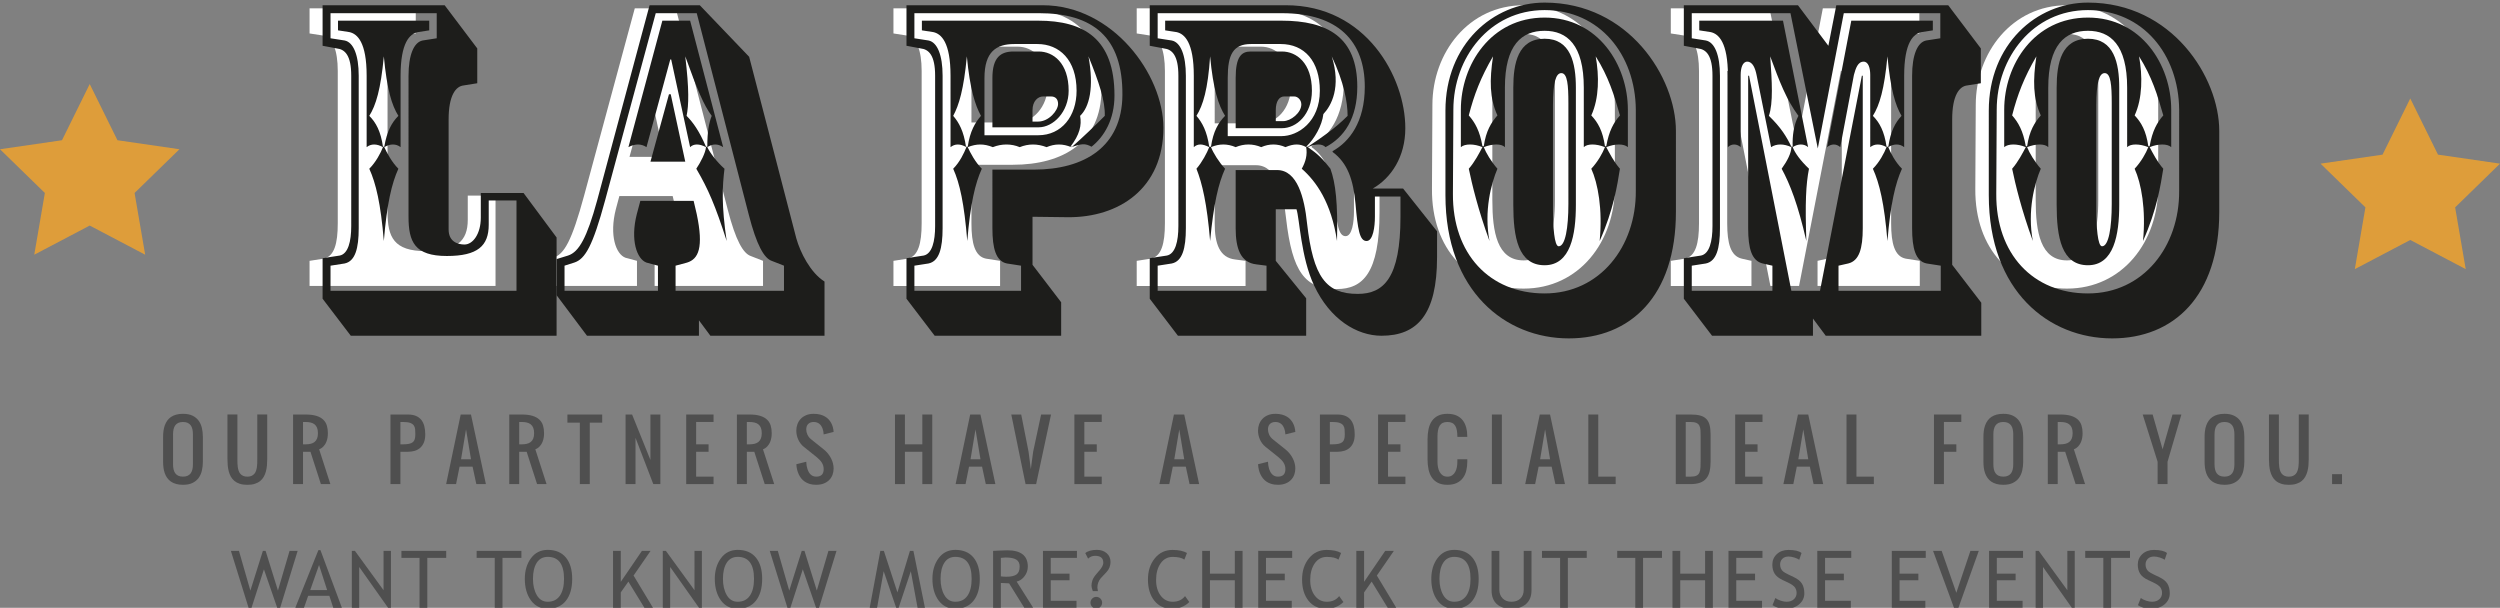 <?xml version="1.0" encoding="utf-8"?>
<!-- Generator: Adobe Illustrator 16.2.1, SVG Export Plug-In . SVG Version: 6.00 Build 0)  -->
<!DOCTYPE svg PUBLIC "-//W3C//DTD SVG 1.1//EN" "http://www.w3.org/Graphics/SVG/1.1/DTD/svg11.dtd">
<svg version="1.1" id="Capa_1" xmlns="http://www.w3.org/2000/svg" xmlns:xlink="http://www.w3.org/1999/xlink" x="0px" y="0px"
	 width="440.111px" height="106.996px" viewBox="0 0 440.111 106.996" enable-background="new 0 0 440.111 106.996"
	 xml:space="preserve">
<rect x="0" y="0" width="440.111" height="106.996" fill="#808080" stroke="none"/>
<g>
	<g>
		<path fill="#FFFFFF" d="M59.461,39.325c0,3.568-0.62,5.819-2.483,6.207l-2.482,0.387v4.423h32.739V34.437h-4.888v4.268
			c0,3.724-1.94,5.508-7.369,5.508c-5.664,0-6.752-2.483-6.752-6.904V12.483c0-3.646,0.933-5.897,2.484-6.208l2.482-0.387V1.467
			H54.496v4.422l2.482,0.387c1.553,0.311,2.483,2.562,2.483,6.208V39.325z"/>
		<path fill="#FFFFFF" d="M118.422,34.515l0.543,2.327c1.242,5.896,0.31,7.915-1.707,8.535l-2.017,0.542v4.423h19.084v-4.423
			l-2.173-0.852c-1.319-0.466-2.637-2.716-4.033-8.147l-9.155-35.453h-7.215l-8.92,32.97c-2.174,7.992-3.493,10.319-5.433,10.94
			l-1.706,0.542v4.423h16.446v-4.423l-2.016-0.542c-1.708-0.621-2.872-3.957-1.708-8.535l0.623-2.327H118.422z M110.82,27.611
			l3.259-11.87h0.31l2.559,11.87H110.82z"/>
		<path fill="#FFFFFF" d="M178.311,29.007c8.92,0,15.517-4.033,15.595-13.111c0.078-10.24-5.198-14.429-14.741-14.429h-21.878v4.422
			l2.483,0.387c1.552,0.311,2.482,2.562,2.482,6.208v26.842c0,3.568-0.62,5.819-2.482,6.207l-2.483,0.387v4.423h18.773V45.92
			l-2.482-0.387c-1.938-0.388-2.56-2.639-2.56-6.207V29.007H178.311z M171.018,12.871c0-3.646,1.475-4.656,3.724-4.656h4.423
			c2.561,0,5.274,2.019,5.274,6.906c0,3.723-2.714,6.438-5.274,6.438h-8.146L171.018,12.871L171.018,12.871z"/>
		<path fill="#FFFFFF" d="M221.134,29.085c3.57,0,4.81,4.888,5.275,9.387c1.086,9.464,3.337,12.413,8.923,12.413
			c4.577,0,7.525-2.793,7.525-13.575v-3.568h-4.501v3.568c0,1.706-0.309,4.265-1.473,4.265c-1.24,0-1.551-2.094-1.939-6.516
			c-0.388-4.268-1.397-7.215-4.034-9.156v-0.155c2.946-1.628,5.664-5.119,5.664-11.327c0-7.989-4.656-12.955-14.585-12.955h-21.878
			v4.422l2.482,0.387c1.554,0.311,2.483,2.562,2.483,6.208v26.842c0,3.568-0.62,5.819-2.483,6.207l-2.482,0.387v4.423h19.162v-4.423
			l-1.785-0.232c-2.793-0.309-3.646-2.793-3.646-6.361v-10.24L221.134,29.085L221.134,29.085z M221.989,8.215
			c2.559,0,5.274,2.019,5.274,6.906c0,4.188-2.715,6.593-5.274,6.593h-8.147V12.87c0-3.724,1.008-4.656,2.637-4.656L221.989,8.215
			L221.989,8.215z"/>
		<path fill="#FFFFFF" d="M284.286,18.456c-0.08-9.698-6.363-17.532-16.059-17.532c-9.698,0-16.059,8.379-16.059,17.532
			l-0.078,14.818c-0.077,10.552,6.438,17.533,16.137,17.533c9.776,0,16.136-8.3,16.059-18.075V18.456z M262.719,14.577
			c0-4.343,0.854-8.611,5.508-8.611c4.575,0,5.508,4.268,5.508,8.611v20.637c0,5.274-0.933,10.627-5.508,10.627
			c-4.655,0-5.508-4.965-5.508-10.627V14.577z"/>
		<path fill="#FFFFFF" d="M304.068,12.483h0.154l7.447,37.858h5.045l7.367-37.858h0.156v26.842c0,3.568-0.62,5.742-2.561,6.207
			l-1.707,0.387v4.423h18v-4.423l-2.484-0.387c-1.939-0.388-2.561-2.639-2.561-6.207V12.483c0-3.646,0.932-5.897,2.483-6.208
			l2.481-0.387V1.467H320.9l-4.575,23.818l-4.812-23.818h-17.377v4.422l2.482,0.387c1.554,0.311,2.482,2.562,2.482,6.208v26.842
			c0,3.568-0.619,5.819-2.482,6.207l-2.482,0.387v4.423h14.198V45.92l-1.708-0.387c-1.938-0.465-2.561-2.639-2.561-6.207V12.483
			H304.068z"/>
		<path fill="#FFFFFF" d="M379.939,18.456c-0.078-9.698-6.361-17.532-16.059-17.532s-16.059,8.379-16.059,17.532l-0.078,14.818
			c-0.077,10.552,6.439,17.533,16.137,17.533c9.775,0,16.137-8.3,16.059-18.075V18.456z M358.373,14.577
			c0-4.343,0.854-8.611,5.508-8.611c4.577,0,5.508,4.268,5.508,8.611v20.637c0,5.274-0.931,10.627-5.508,10.627
			c-4.656,0-5.508-4.965-5.508-10.627V14.577z"/>
	</g>
	<g>
		<path fill="#1D1D1B" d="M78.977,40.41c0,2.095,1.551,2.636,2.792,2.636c1.476,0,2.873-1.86,2.873-4.73v-4.345h7.524l5.818,7.834
			v17.3h-36.23L56.79,52.59v-7.139l3.027-0.463c1.473-0.311,2.016-2.483,2.016-5.198V13.335c0-3.568-1.086-4.655-2.561-4.811
			L56.79,8.059V0.923h21.49l5.74,7.602v6.129l-2.406,0.387c-1.396,0.155-2.637,1.785-2.637,5.974V40.41z M63.15,40.177
			c0,3.568-0.619,5.819-2.482,6.207l-2.482,0.387v4.423h32.739V35.29h-4.887v4.269c0,3.722-1.94,5.507-7.37,5.507
			c-5.664,0-6.75-2.483-6.75-6.904V13.335c0-3.646,0.932-5.896,2.482-6.208l2.482-0.387V2.319H58.186V6.74l2.482,0.387
			c1.553,0.311,2.482,2.562,2.482,6.208V40.177z M64.546,13.335c0-5.896-1.628-7.369-3.024-7.681l-2.019-0.311V3.639h16.06v1.706
			l-2.016,0.311c-1.396,0.312-3.027,1.784-3.027,7.681v12.567c-0.775-0.621-1.861-0.621-2.869,0
			c0.464,1.007,1.318,2.638,2.482,3.802c-1.164,2.559-2.018,6.129-2.561,12.723c-0.543-6.594-1.395-10.164-2.56-12.723
			c1.165-1.164,2.017-2.794,2.406-3.802c-1.086-0.621-2.096-0.621-2.872,0V13.335z M67.651,25.826
			c0.464-2.716,1.318-4.268,2.482-5.431c-1.164-1.861-2.018-4.656-2.561-10.472c-0.543,5.816-1.395,8.611-2.56,10.472
			c1.165,1.163,2.017,2.715,2.406,5.431H67.651z"/>
		<path fill="#1D1D1B" d="M123.197,0.923l8.69,9.077l8.3,31.962c0.698,2.483,2.483,6.05,4.965,7.602v9.542H125.06l-2.016-2.715
			v2.715h-19.707l-5.353-7.136v-6.361L100,44.988c1.94-0.623,3.337-3.182,5.123-9.698l9.231-34.366L123.197,0.923L123.197,0.923z
			 M122.111,35.367l0.545,2.328c1.241,5.896,0.31,7.915-1.708,8.534l-2.017,0.542v4.423h19.084v-4.423l-2.172-0.853
			c-1.319-0.467-2.638-2.715-4.034-8.146l-9.153-35.453h-7.216l-8.92,32.97c-2.173,7.991-3.493,10.319-5.432,10.939l-1.707,0.542
			v4.423h16.447V46.77l-2.016-0.542c-1.707-0.62-2.873-3.956-1.707-8.534l0.621-2.328L122.111,35.367L122.111,35.367z
			 M116.604,3.639h4.888l5.817,22.264c-0.93-0.621-1.861-0.621-2.792,0c0.466,1.007,1.708,2.638,3.026,3.802
			c-0.389,3.179-0.543,6.438,0.387,12.723c-2.017-6.284-3.258-9.153-5.351-12.723c0.773-1.164,1.628-2.794,1.706-3.802
			c-1.163-0.621-2.173-0.621-2.793,0l-3.335-15.438H118l-4.189,15.438c-0.931-0.621-2.017-0.621-3.182,0L116.604,3.639z
			 M114.509,28.463l3.259-11.87h0.31l2.559,11.87H114.509z M124.517,25.826c0-2.716,0.311-4.268,0.776-5.431
			c-1.396-1.861-2.56-4.656-4.656-10.472c0.699,5.816,0.622,8.611,0.233,10.472c1.164,1.163,2.251,2.715,3.414,5.431H124.517z"/>
		<path fill="#1D1D1B" d="M186.81,53.21v5.896h-22.265l-4.965-6.516v-7.139l3.027-0.463c1.474-0.311,2.016-2.483,2.016-5.198V13.335
			c0-3.568-1.086-4.655-2.559-4.811l-2.483-0.466V0.923h23.971c12.335,0,21.258,12.178,21.258,21.566
			c0,10.707-7.836,15.827-16.835,15.75l-6.206-0.078v8.455L186.81,53.21z M182,29.86c8.92,0,15.517-4.034,15.594-13.111
			c0.078-10.241-5.198-14.43-14.741-14.43h-21.878V6.74l2.483,0.387c1.552,0.311,2.482,2.562,2.482,6.208v26.842
			c0,3.568-0.62,5.819-2.482,6.207l-2.483,0.387v4.423h18.775v-4.423l-2.483-0.387c-1.938-0.388-2.559-2.639-2.559-6.207V29.86H182z
			 M167.336,13.335c0-5.896-1.628-7.369-3.024-7.681l-2.018-0.311V3.639h20.481c8.066,0,13.422,3.18,13.422,13.188
			c0,4.189-1.786,7.215-4.036,9c-1.165-0.622-1.706-0.544-3.568,0.077c-1.475-0.621-2.871-0.621-4.346,0
			c-1.627-0.621-3.18-0.621-4.731,0c-1.474-0.621-3.18-0.621-4.732,0c-1.552-0.621-2.871-0.621-4.421,0
			c0.465,1.007,1.318,2.638,2.483,3.802c-1.166,2.559-2.019,6.129-2.561,12.723c-0.543-6.594-1.318-10.164-2.482-12.723
			c1.164-1.164,1.938-2.794,2.327-3.802c-1.086-0.621-2.017-0.621-2.795,0L167.336,13.335L167.336,13.335z M170.364,25.826
			c0.388-2.716,1.318-4.268,2.328-5.431c-1.01-1.861-1.94-4.656-2.483-10.472c-0.543,5.816-1.396,8.611-2.404,10.472
			c1.008,1.163,1.861,2.715,2.25,5.431H170.364z M173.31,23.809h9.466c4.111,0,6.749-3.337,6.749-7.835
			c0-5.431-3.025-8.224-6.903-8.224h-4.036c-3.18,0-5.276,1.318-5.276,5.974V23.809z M174.708,13.723
			c0-3.646,1.475-4.656,3.723-4.656h4.423c2.561,0,5.275,2.019,5.275,6.906c0,3.724-2.714,6.439-5.275,6.439h-8.146V13.723
			L174.708,13.723z M183.631,16.981c-0.932,0-1.863,0.854-1.863,2.405v2.016h1.009c1.86,0,3.492-1.939,3.492-3.101
			c0-0.854-0.466-1.32-1.241-1.32H183.631z M188.75,25.826c1.938-1.708,3.957-3.646,5.74-5.431
			c0.077-2.637-1.009-5.897-2.869-10.472c1.007,5.506,0.154,8.92-1.474,10.472c0.31,1.627-0.078,3.336-1.708,5.431H188.75z"/>
		<path fill="#1D1D1B" d="M207.447,13.335c0-3.568-1.087-4.655-2.561-4.811l-2.482-0.466V0.923h23.973
			c14.118,0,21.021,12.645,21.021,21.645c0,5.042-2.481,8.766-5.738,10.628h5.351l5.974,7.524v4.575
			c0,10.085-3.49,13.81-9.774,13.81c-4.344,0-9.077-2.871-11.869-8.845c-2.328-4.888-2.562-11.868-3.104-13.421h-3.646v9.078
			l5.352,6.594v6.594H207.37l-4.965-6.516v-7.139l3.026-0.463c1.475-0.311,2.017-2.483,2.017-5.198L207.447,13.335L207.447,13.335z
			 M224.825,29.937c3.568,0,4.81,4.888,5.274,9.386c1.087,9.465,3.336,12.414,8.923,12.414c4.577,0,7.524-2.792,7.524-13.575v-3.569
			h-4.5v3.569c0,1.706-0.309,4.266-1.474,4.266c-1.241,0-1.551-2.094-1.939-6.516c-0.388-4.268-1.396-7.215-4.034-9.156v-0.154
			c2.948-1.629,5.664-5.12,5.664-11.327c0-7.989-4.656-12.954-14.584-12.954H203.8v4.421l2.482,0.387
			c1.553,0.311,2.483,2.562,2.483,6.208v26.842c0,3.568-0.62,5.819-2.483,6.207l-2.482,0.387v4.423h19.163v-4.423l-1.785-0.232
			c-2.792-0.31-3.646-2.793-3.646-6.361V29.94h7.293V29.937z M225.601,3.639c8.067,0,13.343,2.869,13.343,11.635
			c0,5.588-2.327,8.922-5.586,10.629c-0.62-0.621-1.706-0.621-3.103,0c1.784,1.242,2.715,2.171,3.956,3.802
			c0.933,2.559,1.319,6.129,1.164,12.723c-1.008-6.749-3.646-10.474-6.207-12.723c0.698-1.241,1.01-2.481,0.776-3.802
			c-1.085-0.621-2.171-0.621-3.646,0c-1.395-0.621-2.87-0.621-4.266,0c-1.473-0.621-3.024-0.621-4.5,0
			c-1.474-0.621-2.869-0.621-4.343,0c0.388,1.007,1.396,2.638,2.482,3.802c-1.164,2.559-2.018,6.129-2.637,12.723
			c-0.545-6.594-1.396-10.164-2.406-12.723c1.01-1.164,1.861-2.794,2.251-3.802c-1.241-0.621-2.019-0.621-2.717,0V13.335
			c0-5.896-1.629-7.369-3.024-7.681l-2.018-0.311V3.639H225.601z M213.188,25.826c0.388-2.716,1.319-4.268,2.482-5.431
			c-1.164-1.861-2.095-4.656-2.637-10.472c-0.39,5.816-1.242,8.611-2.406,10.472c1.01,1.163,1.861,2.715,2.251,5.431H213.188z
			 M220.249,7.75c-3.182,0-4.113,1.861-4.113,5.974v10.24h9.466c2.869,0,6.749-2.482,6.749-7.99c0-5.198-2.715-8.224-6.904-8.224
			H220.249z M225.679,9.067c2.56,0,5.275,2.019,5.275,6.906c0,4.188-2.715,6.595-5.275,6.595h-8.147v-8.845
			c0-3.723,1.009-4.656,2.638-4.656H225.679z M226.066,16.981c-0.853,0-1.473,0.854-1.473,2.405v1.939h1.318
			c1.319,0,3.181-1.473,3.181-2.947c0-0.776-0.621-1.397-1.241-1.397H226.066z M230.256,25.826c2.56-1.708,4.73-3.181,6.982-5.431
			c0-2.328-0.62-5.897-2.793-10.472c1.706,5.429-0.077,8.688-1.474,10.161c-0.232,2.019-1.55,4.344-3.026,5.742H230.256z"/>
		<path fill="#1D1D1B" d="M295.035,37.306c0,14.897-8.068,22.266-18.853,22.266c-11.092,0-21.72-8.224-21.72-25.215V19.463
			c0-11.636,8.377-19.006,17.456-19.006c14.818,0,23.118,13.189,23.118,22.576L295.035,37.306L295.035,37.306z M287.977,19.308
			c-0.08-9.698-6.366-17.533-16.06-17.533c-9.698,0-16.06,8.379-16.06,17.533l-0.078,14.818
			c-0.077,10.552,6.439,17.532,16.137,17.532c9.775,0,16.137-8.301,16.059-18.075V19.308H287.977z M264.934,25.903
			c-0.62-0.621-2.173-0.621-3.724,0c0.387,1.007,1.318,2.561,2.404,3.802c-1.086,2.559-2.404,7.447-1.396,12.723
			c-2.017-5.509-3.104-10.085-3.646-12.723c1.086-1.241,1.861-2.794,2.404-3.802c-1.473-0.621-3.104-0.621-3.801,0v-6.595
			c0-7.912,5.274-16.214,14.741-16.214c9.385,0,14.661,8.302,14.661,16.214v6.595c-0.698-0.621-2.249-0.621-3.802,0
			c0.543,1.007,1.318,2.561,2.404,3.802c-0.465,2.869-1.086,7.136-3.57,12.723c0.546-5.587-0.31-10.164-1.473-12.723
			c1.163-1.241,2.019-2.794,2.406-3.802c-1.552-0.621-3.104-0.621-3.724,0V15.429c0-7.524-2.947-10.007-6.903-10.007
			c-4.036,0-6.983,2.482-6.983,10.007L264.934,25.903L264.934,25.903z M261.21,25.748c0.387-2.716,1.318-4.19,2.404-5.431
			c-1.396-3.025-1.396-6.207-0.776-10.394c-2.171,3.723-3.334,6.748-4.266,10.394c1.086,1.241,1.938,2.715,2.404,5.431H261.21z
			 M266.408,15.429c0-4.343,0.854-8.611,5.509-8.611c4.575,0,5.507,4.268,5.507,8.611v20.637c0,5.274-0.933,10.627-5.507,10.627
			c-4.655,0-5.509-4.965-5.509-10.627V15.429z M276.106,18.144c0-3.103-0.155-5.274-1.242-5.274c-0.931,0-1.474,1.55-1.474,5.664
			V36.84c0,3.027,0.232,6.518,1.008,6.518c1.165,0,1.708-3.258,1.708-7.447V18.144z M282.775,25.748
			c0.468-2.716,1.32-4.19,2.406-5.431c-1.008-3.568-2.016-6.827-4.268-10.394c0.62,3.413,0.62,7.369-0.776,10.394
			c1.163,1.241,2.019,2.715,2.406,5.431H282.775z"/>
		<path fill="#1D1D1B" d="M316.521,0.923l5.354,7.136l1.397-7.136h19.703l5.74,7.602v6.129l-2.406,0.387
			c-1.396,0.155-2.638,1.785-2.638,5.974v25.601l5.122,6.673v5.816H321.41l-2.249-3.025v3.025h-17.767l-4.965-6.516v-7.139
			l3.027-0.463c1.473-0.311,2.016-2.483,2.016-5.198V13.335c0-3.568-1.088-4.655-2.562-4.811l-2.481-0.466V0.923H316.521z
			 M307.756,13.335h0.156l7.447,37.858h5.043l7.369-37.858h0.158v26.842c0,3.568-0.623,5.741-2.562,6.207l-1.707,0.387v4.423h17.999
			v-4.423l-2.484-0.387c-1.939-0.388-2.559-2.639-2.559-6.207V13.335c0-3.646,0.93-5.896,2.482-6.208l2.483-0.387V2.319h-16.991
			l-4.578,23.815l-4.809-23.815h-17.378V6.74l2.483,0.387c1.553,0.311,2.481,2.562,2.481,6.208v26.842
			c0,3.568-0.62,5.819-2.481,6.207l-2.483,0.387v4.423h14.198v-4.423l-1.709-0.387c-1.938-0.466-2.559-2.639-2.559-6.207V13.335
			H307.756z M313.885,3.639l4.424,22.264c-0.701-0.621-1.787-0.621-2.715,0c0.387,1.007,1.318,2.328,2.869,3.802
			c-0.542,2.715-0.699,6.051-0.464,12.723c-1.478-6.438-2.873-10.008-4.347-12.723c1.009-1.396,1.707-2.794,1.707-3.802
			c-1.318-0.621-2.637-0.621-3.566,0l-2.562-12.724c-0.232-1.163-0.696-2.326-1.629-2.326c-0.853,0-1.164,1.163-1.164,2.326v12.724
			c-0.695-0.621-1.629-0.621-2.25,0V13.335c0-5.896-1.629-7.369-3.024-7.681l-2.019-0.311V3.639H313.885z M315.593,25.826
			c-0.077-1.785,0.154-3.804,1.007-5.431c-2.17-2.948-3.334-6.052-4.965-10.472c0.312,4.497,0.545,8.144-0.232,10.472
			c2.096,2.018,3.104,3.646,3.957,5.431H315.593z M340.264,3.639v1.706l-2.019,0.311c-1.396,0.312-3.027,1.784-3.027,7.681v12.567
			c-0.772-0.621-1.86-0.621-2.792,0c0.391,1.007,1.241,2.638,2.404,3.802c-1.163,2.559-2.014,6.129-2.559,12.723
			c-0.543-6.594-1.396-10.164-2.561-12.723c1.164-1.164,2.018-2.794,2.404-3.802c-1.086-0.621-2.094-0.621-2.87,0V13.179
			c0-1.163-0.312-2.326-1.163-2.326c-1.01,0-1.396,1.163-1.708,2.326l-2.406,12.724c-0.694-0.621-1.551-0.621-2.327,0l4.269-22.264
			H340.264z M332.426,25.826c0.391-2.716,1.241-4.268,2.328-5.431c-1.087-1.861-1.938-4.656-2.482-10.472
			c-0.543,5.816-1.396,8.611-2.561,10.472c1.164,1.163,2.018,2.715,2.404,5.431H332.426z"/>
		<path fill="#1D1D1B" d="M390.688,37.306c0,14.897-8.066,22.266-18.851,22.266c-11.094,0-21.722-8.224-21.722-25.215V19.463
			c0-11.636,8.376-19.006,17.455-19.006c14.818,0,23.117,13.189,23.117,22.576V37.306z M383.629,19.308
			c-0.078-9.698-6.361-17.533-16.059-17.533c-9.696,0-16.059,8.379-16.059,17.533l-0.078,14.818
			c-0.076,10.552,6.439,17.532,16.137,17.532c9.775,0,16.137-8.301,16.058-18.075L383.629,19.308L383.629,19.308z M360.588,25.903
			c-0.619-0.621-2.173-0.621-3.725,0c0.388,1.007,1.318,2.561,2.406,3.802c-1.088,2.559-2.406,7.447-1.396,12.723
			c-2.019-5.509-3.104-10.085-3.647-12.723c1.086-1.241,1.861-2.794,2.405-3.802c-1.474-0.621-3.103-0.621-3.801,0v-6.595
			c0-7.912,5.272-16.214,14.739-16.214c9.387,0,14.662,8.302,14.662,16.214v6.595c-0.697-0.621-2.25-0.621-3.801,0
			c0.543,1.007,1.317,2.561,2.402,3.802c-0.464,2.869-1.085,7.136-3.568,12.723c0.545-5.587-0.31-10.164-1.474-12.723
			c1.165-1.241,2.019-2.794,2.406-3.802c-1.55-0.621-3.103-0.621-3.724,0V15.429c0-7.524-2.949-10.007-6.904-10.007
			c-4.036,0-6.983,2.482-6.983,10.007L360.588,25.903L360.588,25.903z M356.865,25.748c0.387-2.716,1.318-4.19,2.406-5.431
			c-1.396-3.025-1.396-6.207-0.779-10.394c-2.17,3.723-3.334,6.748-4.266,10.394c1.086,1.241,1.938,2.715,2.405,5.431H356.865z
			 M362.062,15.429c0-4.343,0.854-8.611,5.51-8.611c4.576,0,5.507,4.268,5.507,8.611v20.637c0,5.274-0.933,10.627-5.507,10.627
			c-4.656,0-5.51-4.965-5.51-10.627V15.429z M371.759,18.144c0-3.103-0.155-5.274-1.239-5.274c-0.934,0-1.475,1.55-1.475,5.664
			V36.84c0,3.027,0.23,6.518,1.01,6.518c1.162,0,1.704-3.258,1.704-7.447V18.144z M378.432,25.748
			c0.465-2.716,1.318-4.19,2.403-5.431c-1.006-3.568-2.015-6.827-4.265-10.394c0.619,3.413,0.619,7.369-0.777,10.394
			c1.165,1.241,2.02,2.715,2.406,5.431H378.432z"/>
	</g>
	<polygon fill="#DE9D3A" points="15.795,14.798 20.675,24.687 31.589,26.274 23.692,33.971 25.557,44.84 15.795,39.708 6.032,44.84 
		7.897,33.971 0,26.274 10.914,24.687 	"/>
	<polygon fill="#DE9D3A" points="424.314,17.333 419.434,27.223 408.52,28.81 416.417,36.507 414.553,47.378 424.314,42.245 
		434.077,47.378 432.213,36.507 440.111,28.81 429.195,27.223 	"/>
</g>
<g>
	<path fill="#4F4F4F" d="M35.713,81.285c0,0.547-0.057,1.066-0.171,1.559c-0.114,0.493-0.305,0.924-0.574,1.292
		c-0.269,0.369-0.628,0.663-1.077,0.882c-0.449,0.22-1.008,0.328-1.678,0.328c-0.456,0-0.859-0.05-1.21-0.149
		c-0.351-0.101-0.655-0.239-0.913-0.417c-0.258-0.178-0.475-0.393-0.653-0.644c-0.178-0.251-0.32-0.526-0.427-0.827
		c-0.107-0.301-0.184-0.621-0.229-0.964c-0.045-0.342-0.068-0.694-0.068-1.06V76.91c0-0.364,0.023-0.719,0.068-1.061
		c0.045-0.342,0.122-0.662,0.229-0.964c0.107-0.301,0.25-0.575,0.427-0.827c0.177-0.25,0.396-0.465,0.653-0.643
		c0.257-0.178,0.562-0.316,0.913-0.416s0.754-0.15,1.21-0.15c0.67,0,1.229,0.109,1.678,0.328c0.449,0.219,0.808,0.514,1.077,0.883
		c0.269,0.368,0.46,0.799,0.574,1.291s0.171,1.013,0.171,1.56V81.285z M30.463,81.723c0,0.327,0.03,0.627,0.089,0.896
		c0.059,0.269,0.157,0.499,0.294,0.69c0.137,0.19,0.317,0.34,0.54,0.443c0.223,0.104,0.499,0.157,0.827,0.157
		c0.328,0,0.604-0.054,0.827-0.157s0.403-0.253,0.54-0.443c0.137-0.191,0.235-0.423,0.294-0.69c0.059-0.269,0.089-0.567,0.089-0.896
		v-5.25c0-0.328-0.03-0.628-0.089-0.896c-0.059-0.27-0.157-0.499-0.294-0.69c-0.137-0.19-0.317-0.34-0.54-0.444
		c-0.223-0.104-0.499-0.156-0.827-0.156c-0.328,0-0.604,0.053-0.827,0.156c-0.223,0.104-0.403,0.254-0.54,0.444
		c-0.137,0.191-0.235,0.423-0.294,0.69c-0.059,0.268-0.089,0.566-0.089,0.896V81.723z"/>
	<path fill="#4F4F4F" d="M43.544,85.352c-0.51,0-0.951-0.061-1.323-0.181c-0.372-0.121-0.687-0.287-0.947-0.5
		c-0.26-0.211-0.469-0.462-0.629-0.752c-0.16-0.289-0.284-0.601-0.373-0.933c-0.089-0.334-0.149-0.683-0.181-1.047
		c-0.032-0.363-0.048-0.729-0.048-1.094v-7.875h1.75v7.881c0,0.219,0.002,0.446,0.007,0.684c0.004,0.236,0.024,0.469,0.058,0.693
		c0.034,0.228,0.085,0.441,0.154,0.646c0.068,0.206,0.167,0.385,0.297,0.537s0.295,0.273,0.496,0.365
		c0.201,0.092,0.447,0.138,0.738,0.138s0.538-0.046,0.738-0.138c0.201-0.092,0.366-0.213,0.496-0.365s0.229-0.331,0.297-0.537
		c0.068-0.205,0.12-0.42,0.154-0.646c0.034-0.226,0.054-0.457,0.058-0.693c0.004-0.236,0.007-0.465,0.007-0.684v-7.881h1.75v7.875
		c0,0.364-0.016,0.729-0.048,1.094c-0.032,0.365-0.092,0.713-0.181,1.047c-0.089,0.332-0.213,0.644-0.373,0.933
		c-0.16,0.29-0.369,0.541-0.629,0.752c-0.26,0.213-0.575,0.379-0.947,0.5C44.496,85.292,44.055,85.352,43.544,85.352z"/>
	<path fill="#4F4F4F" d="M56.491,85.223l-1.834-5.688h-1.312v5.688h-1.75v-12.25h2.188c0.766,0,1.401,0.077,1.907,0.235
		c0.506,0.156,0.909,0.379,1.21,0.666c0.301,0.287,0.513,0.633,0.636,1.035c0.123,0.403,0.185,0.852,0.185,1.344
		c0,0.301-0.022,0.572-0.065,0.813c-0.043,0.242-0.102,0.457-0.175,0.646c-0.073,0.189-0.155,0.355-0.247,0.5
		c-0.091,0.145-0.185,0.266-0.281,0.365c-0.224,0.242-0.48,0.415-0.769,0.521l1.974,6.123H56.491z M53.345,78.223h0.438
		c0.328,0,0.626-0.031,0.896-0.093c0.269-0.062,0.499-0.168,0.69-0.317c0.191-0.15,0.339-0.353,0.444-0.605
		c0.105-0.252,0.157-0.57,0.157-0.953s-0.052-0.701-0.157-0.953c-0.105-0.254-0.253-0.455-0.444-0.604
		c-0.191-0.15-0.421-0.257-0.69-0.318c-0.269-0.062-0.567-0.092-0.896-0.092h-0.438V78.223z"/>
	<path fill="#4F4F4F" d="M71.803,72.973c0.547,0,1.014,0.079,1.401,0.238c0.387,0.159,0.704,0.391,0.95,0.689
		c0.246,0.301,0.426,0.668,0.54,1.102c0.114,0.434,0.171,0.923,0.171,1.471c0,0.547-0.078,1.014-0.232,1.4
		c-0.154,0.387-0.369,0.704-0.643,0.95c-0.274,0.245-0.597,0.426-0.971,0.54c-0.374,0.113-0.779,0.171-1.217,0.171H70.49v5.688
		h-1.75v-12.25H71.803z M70.928,78.223c0.438,0,0.797-0.029,1.08-0.09c0.283-0.06,0.506-0.156,0.67-0.294
		c0.164-0.137,0.278-0.315,0.342-0.54c0.064-0.224,0.096-0.499,0.096-0.826c0-0.328-0.011-0.628-0.034-0.896
		c-0.023-0.27-0.103-0.499-0.239-0.69c-0.136-0.19-0.353-0.34-0.649-0.444c-0.296-0.104-0.718-0.156-1.265-0.156h-0.438v3.938
		H70.928L70.928,78.223z"/>
	<path fill="#4F4F4F" d="M80.902,82.16l-0.614,3.062H78.54l2.564-12.25h1.808l2.627,12.25h-1.685l-0.658-3.062H80.902z
		 M82.916,80.848l-0.875-5.25l-0.875,5.25H82.916z"/>
	<path fill="#4F4F4F" d="M94.549,85.223l-1.834-5.688h-1.312v5.688h-1.75v-12.25h2.188c0.766,0,1.401,0.077,1.907,0.235
		c0.506,0.156,0.909,0.379,1.21,0.666s0.513,0.633,0.636,1.035c0.123,0.403,0.185,0.852,0.185,1.344
		c0,0.301-0.022,0.572-0.065,0.813c-0.043,0.242-0.102,0.457-0.175,0.646c-0.073,0.189-0.155,0.355-0.247,0.5
		c-0.091,0.145-0.185,0.266-0.281,0.365c-0.224,0.242-0.48,0.415-0.769,0.521l1.974,6.123H94.549z M91.403,78.223h0.438
		c0.328,0,0.626-0.031,0.896-0.093c0.269-0.062,0.499-0.168,0.69-0.317c0.191-0.15,0.339-0.353,0.444-0.605
		c0.105-0.252,0.157-0.57,0.157-0.953s-0.052-0.701-0.157-0.953c-0.105-0.254-0.253-0.455-0.444-0.604
		c-0.191-0.15-0.421-0.257-0.69-0.318c-0.269-0.062-0.567-0.092-0.896-0.092h-0.438V78.223z"/>
	<path fill="#4F4F4F" d="M106.016,72.973v1.436h-2.188v10.814h-1.75V74.408H99.89v-1.436H106.016z"/>
	<path fill="#4F4F4F" d="M115.009,85.223l-3.131-8.149v8.149h-1.75v-12.25h1.148l3.227,7.997v-7.997h1.75v12.25H115.009z"/>
	<path fill="#4F4F4F" d="M124.741,79.535h-2.188v4.375h3.062v1.312h-4.812v-12.25h4.812v1.312h-3.062v3.938h2.188V79.535z"/>
	<path fill="#4F4F4F" d="M134.625,85.223l-1.834-5.688h-1.312v5.688h-1.75v-12.25h2.188c0.766,0,1.401,0.077,1.907,0.235
		c0.506,0.156,0.909,0.379,1.21,0.666c0.301,0.287,0.513,0.633,0.636,1.035c0.123,0.403,0.185,0.852,0.185,1.344
		c0,0.301-0.022,0.572-0.065,0.813c-0.043,0.242-0.102,0.457-0.175,0.646c-0.073,0.189-0.155,0.355-0.247,0.5
		c-0.091,0.145-0.185,0.266-0.281,0.365c-0.224,0.242-0.48,0.415-0.769,0.521l1.974,6.123H134.625z M131.478,78.223h0.438
		c0.328,0,0.626-0.031,0.896-0.093c0.269-0.062,0.499-0.168,0.69-0.317c0.191-0.15,0.339-0.353,0.444-0.605
		c0.105-0.252,0.157-0.57,0.157-0.953s-0.052-0.701-0.157-0.953c-0.105-0.254-0.253-0.455-0.444-0.604
		c-0.191-0.15-0.421-0.257-0.69-0.318s-0.567-0.092-0.896-0.092h-0.438V78.223z"/>
	<path fill="#4F4F4F" d="M143.688,85.345c-0.437,0-0.822-0.051-1.154-0.153c-0.333-0.103-0.622-0.238-0.868-0.41
		c-0.246-0.17-0.453-0.364-0.622-0.58c-0.168-0.217-0.307-0.439-0.417-0.667c-0.255-0.528-0.401-1.134-0.437-1.812l1.743-0.438
		c0.018,0.491,0.091,0.93,0.219,1.312c0.055,0.164,0.125,0.324,0.209,0.482c0.084,0.156,0.188,0.297,0.312,0.42
		s0.269,0.223,0.435,0.297c0.167,0.076,0.36,0.113,0.579,0.113c0.877,0,1.315-0.438,1.315-1.312c0-0.219-0.027-0.423-0.082-0.611
		s-0.137-0.371-0.246-0.547c-0.109-0.176-0.246-0.347-0.41-0.514c-0.164-0.166-0.355-0.338-0.574-0.516l-2.188-1.75
		c-0.223-0.178-0.418-0.379-0.584-0.605c-0.167-0.225-0.304-0.463-0.414-0.714s-0.19-0.506-0.243-0.766
		c-0.053-0.261-0.079-0.519-0.079-0.772c0-0.392,0.066-0.767,0.198-1.125c0.132-0.357,0.327-0.672,0.584-0.943
		c0.257-0.271,0.577-0.485,0.959-0.646c0.382-0.16,0.824-0.239,1.325-0.239c0.438,0,0.823,0.047,1.157,0.137
		c0.333,0.092,0.623,0.213,0.869,0.363c0.246,0.149,0.454,0.32,0.623,0.512c0.169,0.192,0.308,0.386,0.417,0.582
		c0.255,0.47,0.401,1,0.438,1.593l-1.75,0.438c-0.019-0.41-0.091-0.774-0.219-1.095c-0.055-0.137-0.125-0.271-0.209-0.399
		c-0.084-0.129-0.188-0.246-0.312-0.349c-0.123-0.104-0.268-0.187-0.435-0.25s-0.36-0.096-0.579-0.096
		c-0.229,0-0.426,0.034-0.593,0.104c-0.167,0.071-0.304,0.166-0.411,0.284s-0.186,0.259-0.236,0.417
		c-0.05,0.159-0.075,0.328-0.075,0.506c0,0.303,0.071,0.61,0.213,0.926c0.142,0.314,0.363,0.592,0.666,0.83l2.188,1.75
		c0.278,0.223,0.526,0.467,0.743,0.732c0.217,0.268,0.4,0.545,0.551,0.837c0.15,0.291,0.265,0.59,0.342,0.897
		c0.078,0.307,0.117,0.609,0.117,0.91c0,0.379-0.062,0.739-0.185,1.084c-0.124,0.345-0.312,0.647-0.565,0.912
		c-0.253,0.266-0.571,0.477-0.954,0.633C144.667,85.268,144.212,85.345,143.688,85.345z"/>
	<path fill="#4F4F4F" d="M162.368,79.535h-3.062v5.688h-1.75v-12.25h1.75v5.25h3.062v-5.25h1.75v12.25h-1.75V79.535z"/>
	<path fill="#4F4F4F" d="M170.593,82.16l-0.614,3.062h-1.748l2.564-12.25h1.808l2.627,12.25h-1.685l-0.658-3.062H170.593z
		 M172.606,80.848l-0.875-5.25l-0.875,5.25H172.606z"/>
	<path fill="#4F4F4F" d="M181.882,79.511l1.399-6.538h1.748l-2.623,12.25h-1.862l-2.513-12.25h1.748l1.294,6.562l0.398,3.062
		L181.882,79.511z"/>
	<path fill="#4F4F4F" d="M193.081,79.535h-2.188v4.375h3.062v1.312h-4.812v-12.25h4.812v1.312h-3.062v3.938h2.188V79.535z"/>
	<path fill="#4F4F4F" d="M206.463,82.16l-0.614,3.062h-1.748l2.564-12.25h1.808l2.627,12.25h-1.685l-0.658-3.062H206.463z
		 M208.477,80.848l-0.875-5.25l-0.875,5.25H208.477z"/>
	<path fill="#4F4F4F" d="M224.97,85.345c-0.437,0-0.822-0.051-1.154-0.153c-0.333-0.103-0.622-0.238-0.868-0.41
		c-0.246-0.17-0.453-0.364-0.622-0.58c-0.168-0.217-0.307-0.439-0.417-0.667c-0.255-0.528-0.401-1.134-0.437-1.812l1.743-0.438
		c0.018,0.491,0.091,0.93,0.219,1.312c0.055,0.164,0.125,0.324,0.209,0.482c0.084,0.156,0.188,0.297,0.312,0.42
		s0.269,0.223,0.435,0.297c0.167,0.076,0.36,0.113,0.579,0.113c0.877,0,1.315-0.438,1.315-1.312c0-0.219-0.027-0.423-0.082-0.611
		c-0.055-0.188-0.137-0.371-0.246-0.547s-0.246-0.347-0.41-0.514c-0.164-0.166-0.355-0.338-0.574-0.516l-2.188-1.75
		c-0.223-0.178-0.418-0.379-0.584-0.605c-0.167-0.225-0.304-0.463-0.414-0.714c-0.11-0.251-0.19-0.506-0.243-0.766
		c-0.053-0.261-0.079-0.519-0.079-0.772c0-0.392,0.066-0.767,0.198-1.125c0.132-0.357,0.327-0.672,0.584-0.943
		c0.257-0.271,0.577-0.485,0.959-0.646c0.382-0.16,0.824-0.239,1.325-0.239c0.438,0,0.823,0.047,1.157,0.137
		c0.333,0.092,0.623,0.213,0.869,0.363c0.246,0.149,0.454,0.32,0.623,0.512c0.169,0.192,0.308,0.386,0.417,0.582
		c0.255,0.47,0.401,1,0.438,1.593l-1.75,0.438c-0.019-0.41-0.091-0.774-0.219-1.095c-0.055-0.137-0.125-0.271-0.209-0.399
		s-0.188-0.246-0.312-0.349c-0.123-0.104-0.268-0.187-0.435-0.25s-0.36-0.096-0.579-0.096c-0.229,0-0.426,0.034-0.593,0.104
		c-0.167,0.071-0.304,0.166-0.411,0.284s-0.186,0.259-0.236,0.417c-0.05,0.159-0.075,0.328-0.075,0.506
		c0,0.303,0.071,0.61,0.213,0.926c0.142,0.314,0.363,0.592,0.666,0.83l2.188,1.75c0.278,0.223,0.526,0.467,0.743,0.732
		c0.217,0.268,0.4,0.545,0.551,0.837c0.15,0.291,0.265,0.59,0.342,0.897c0.078,0.307,0.117,0.609,0.117,0.91
		c0,0.379-0.062,0.739-0.185,1.084c-0.124,0.345-0.312,0.647-0.565,0.912c-0.253,0.266-0.571,0.477-0.954,0.633
		C225.949,85.268,225.495,85.345,224.97,85.345z"/>
	<path fill="#4F4F4F" d="M235.429,72.973c0.547,0,1.014,0.079,1.401,0.238c0.387,0.159,0.704,0.391,0.95,0.689
		c0.246,0.301,0.426,0.668,0.54,1.102c0.114,0.434,0.171,0.923,0.171,1.471c0,0.547-0.078,1.014-0.232,1.4
		c-0.154,0.387-0.369,0.704-0.643,0.95c-0.274,0.245-0.597,0.426-0.971,0.54c-0.374,0.113-0.779,0.171-1.217,0.171h-1.312v5.688
		h-1.75v-12.25H235.429z M234.554,78.223c0.438,0,0.797-0.029,1.08-0.09c0.283-0.06,0.506-0.156,0.67-0.294
		c0.164-0.137,0.278-0.315,0.342-0.54c0.064-0.224,0.096-0.499,0.096-0.826c0-0.328-0.011-0.628-0.034-0.896
		c-0.023-0.27-0.103-0.499-0.239-0.69c-0.136-0.19-0.353-0.34-0.649-0.444c-0.296-0.104-0.718-0.156-1.265-0.156h-0.438v3.938
		H234.554L234.554,78.223z"/>
	<path fill="#4F4F4F" d="M246.542,79.535h-2.188v4.375h3.062v1.312h-4.812v-12.25h4.812v1.312h-3.062v3.938h2.188V79.535z"/>
	<path fill="#4F4F4F" d="M258.311,80.848v0.438c0,0.547-0.059,1.066-0.178,1.559c-0.119,0.493-0.314,0.924-0.588,1.292
		c-0.274,0.369-0.633,0.663-1.08,0.882c-0.447,0.22-0.998,0.328-1.654,0.328c-0.656,0-1.208-0.111-1.654-0.335
		c-0.446-0.224-0.807-0.534-1.08-0.933c-0.273-0.399-0.469-0.874-0.588-1.426c-0.119-0.553-0.178-1.155-0.178-1.812v-3.492
		c0-0.656,0.059-1.261,0.178-1.812c0.119-0.553,0.314-1.025,0.588-1.422c0.274-0.397,0.633-0.706,1.08-0.93
		c0.447-0.225,0.998-0.336,1.654-0.336c0.62,0,1.152,0.101,1.596,0.297c0.444,0.199,0.807,0.477,1.087,0.832
		c0.28,0.354,0.486,0.781,0.619,1.281c0.132,0.498,0.198,1.049,0.198,1.65h-1.75c0-0.438-0.03-0.82-0.089-1.148
		c-0.059-0.328-0.157-0.602-0.294-0.82c-0.137-0.217-0.317-0.383-0.54-0.491c-0.223-0.109-0.499-0.164-0.827-0.164
		s-0.604,0.055-0.827,0.164c-0.223,0.108-0.403,0.272-0.54,0.491c-0.137,0.22-0.235,0.492-0.294,0.82s-0.089,0.711-0.089,1.148
		v4.375c0,0.328,0.03,0.648,0.089,0.964s0.157,0.595,0.294,0.841c0.137,0.246,0.317,0.444,0.54,0.596
		c0.223,0.15,0.499,0.226,0.827,0.226s0.604-0.075,0.827-0.226c0.223-0.151,0.403-0.35,0.54-0.596
		c0.137-0.246,0.235-0.525,0.294-0.841c0.059-0.315,0.089-0.636,0.089-0.964v-0.438h1.75V80.848z"/>
	<path fill="#4F4F4F" d="M262.642,72.973h1.75v12.25h-1.75V72.973z"/>
	<path fill="#4F4F4F" d="M270.866,82.16l-0.614,3.062h-1.748l2.564-12.25h1.808l2.627,12.25h-1.685l-0.658-3.062H270.866z
		 M272.879,80.848l-0.875-5.25l-0.875,5.25H272.879z"/>
	<path fill="#4F4F4F" d="M279.617,85.223v-12.25h1.75V83.91h3.062v1.312H279.617z"/>
	<path fill="#4F4F4F" d="M295.014,85.223v-12.25h2.625c0.655,0,1.207,0.06,1.653,0.178c0.446,0.117,0.808,0.313,1.08,0.588
		c0.272,0.273,0.47,0.634,0.588,1.08c0.118,0.445,0.179,0.998,0.179,1.654v4.812c0,0.655-0.061,1.229-0.179,1.723
		s-0.313,0.902-0.588,1.23c-0.274,0.327-0.636,0.573-1.084,0.737s-1.003,0.246-1.664,0.246h-2.61V85.223z M297.639,83.91
		c0.438,0,0.773-0.057,1.012-0.171s0.41-0.294,0.52-0.54s0.173-0.562,0.191-0.95c0.018-0.388,0.027-0.854,0.027-1.401V76.91
		c0-0.438-0.01-0.82-0.027-1.148c-0.019-0.328-0.084-0.602-0.195-0.82s-0.288-0.383-0.529-0.491
		c-0.24-0.109-0.586-0.164-1.031-0.164h-0.842v9.625L297.639,83.91L297.639,83.91z"/>
	<path fill="#4F4F4F" d="M309.407,79.535h-2.188v4.375h3.062v1.312h-4.812v-12.25h4.812v1.312h-3.062v3.938h2.188V79.535z"/>
	<path fill="#4F4F4F" d="M316.318,82.16l-0.613,3.062h-1.748l2.564-12.25h1.808l2.628,12.25h-1.686l-0.658-3.062H316.318z
		 M318.332,80.848l-0.875-5.25l-0.875,5.25H318.332z"/>
	<path fill="#4F4F4F" d="M325.068,85.223v-12.25h1.75V83.91h3.062v1.312H325.068z"/>
	<path fill="#4F4F4F" d="M345.277,74.285h-3.062v3.938h2.188v1.312h-2.188v5.688h-1.75v-12.25h4.812V74.285z"/>
	<path fill="#4F4F4F" d="M356.171,81.285c0,0.547-0.058,1.066-0.171,1.559c-0.113,0.493-0.307,0.924-0.574,1.292
		c-0.268,0.369-0.628,0.663-1.076,0.882c-0.449,0.22-1.009,0.328-1.679,0.328c-0.456,0-0.858-0.05-1.21-0.149
		c-0.352-0.101-0.654-0.239-0.913-0.417c-0.257-0.178-0.476-0.393-0.651-0.644c-0.178-0.251-0.32-0.526-0.429-0.827
		c-0.106-0.301-0.183-0.621-0.229-0.964c-0.045-0.342-0.067-0.694-0.067-1.06V76.91c0-0.364,0.022-0.719,0.067-1.061
		c0.047-0.342,0.123-0.662,0.229-0.964c0.107-0.301,0.25-0.575,0.429-0.827c0.178-0.25,0.396-0.465,0.651-0.643
		c0.259-0.178,0.562-0.316,0.913-0.417s0.754-0.149,1.21-0.149c0.67,0,1.229,0.108,1.679,0.327c0.448,0.22,0.809,0.513,1.076,0.882
		s0.461,0.801,0.574,1.293c0.113,0.491,0.171,1.012,0.171,1.559V81.285z M350.921,81.723c0,0.327,0.029,0.627,0.089,0.896
		c0.061,0.269,0.157,0.499,0.295,0.69c0.137,0.19,0.315,0.34,0.539,0.443c0.225,0.104,0.499,0.157,0.827,0.157
		s0.604-0.054,0.827-0.157s0.402-0.253,0.54-0.443c0.137-0.191,0.233-0.423,0.294-0.69c0.061-0.269,0.089-0.567,0.089-0.896v-5.25
		c0-0.328-0.028-0.628-0.089-0.896c-0.061-0.27-0.157-0.499-0.294-0.69c-0.138-0.19-0.315-0.34-0.54-0.444
		c-0.225-0.104-0.499-0.156-0.827-0.156s-0.604,0.053-0.827,0.156c-0.223,0.104-0.402,0.254-0.539,0.444
		c-0.138,0.191-0.234,0.423-0.295,0.69c-0.06,0.268-0.089,0.566-0.089,0.896V81.723z"/>
	<path fill="#4F4F4F" d="M365.398,85.223l-1.834-5.688h-1.312v5.688h-1.75v-12.25h2.188c0.766,0,1.4,0.077,1.906,0.235
		c0.506,0.156,0.909,0.379,1.211,0.666c0.301,0.287,0.512,0.633,0.635,1.035c0.123,0.403,0.186,0.852,0.186,1.344
		c0,0.301-0.021,0.572-0.064,0.813c-0.043,0.242-0.103,0.457-0.176,0.646c-0.072,0.189-0.154,0.355-0.246,0.5
		s-0.186,0.266-0.281,0.365c-0.225,0.242-0.479,0.415-0.769,0.521l1.974,6.123H365.398z M362.252,78.223h0.438
		c0.328,0,0.627-0.031,0.896-0.093s0.499-0.168,0.689-0.317c0.191-0.15,0.341-0.353,0.445-0.605c0.104-0.252,0.156-0.57,0.156-0.953
		s-0.053-0.701-0.156-0.953c-0.104-0.254-0.254-0.455-0.445-0.604c-0.19-0.15-0.422-0.257-0.689-0.318
		c-0.27-0.062-0.566-0.092-0.896-0.092h-0.438V78.223z"/>
	<path fill="#4F4F4F" d="M379.835,85.223v-3.938l-2.625-8.312h1.75l1.753,6.125l1.747-6.125h1.562l-2.438,8.312v3.938H379.835z"/>
	<path fill="#4F4F4F" d="M395.105,81.285c0,0.547-0.058,1.066-0.172,1.559c-0.113,0.493-0.306,0.924-0.574,1.292
		c-0.268,0.369-0.627,0.663-1.076,0.882c-0.448,0.22-1.008,0.328-1.678,0.328c-0.457,0-0.859-0.05-1.211-0.149
		c-0.351-0.101-0.654-0.239-0.912-0.417s-0.476-0.393-0.652-0.644c-0.178-0.251-0.32-0.526-0.428-0.827
		c-0.106-0.301-0.184-0.621-0.229-0.964c-0.046-0.342-0.067-0.694-0.067-1.06V76.91c0-0.364,0.021-0.719,0.067-1.061
		s0.122-0.662,0.229-0.964c0.106-0.301,0.25-0.575,0.428-0.827c0.178-0.25,0.396-0.465,0.652-0.643
		c0.258-0.178,0.562-0.316,0.912-0.417c0.352-0.101,0.754-0.149,1.211-0.149c0.67,0,1.229,0.108,1.678,0.327
		c0.449,0.22,0.809,0.513,1.076,0.882c0.269,0.369,0.461,0.801,0.574,1.293c0.114,0.491,0.172,1.012,0.172,1.559V81.285z
		 M389.855,81.723c0,0.327,0.028,0.627,0.088,0.896c0.061,0.269,0.158,0.499,0.295,0.69c0.137,0.19,0.316,0.34,0.539,0.443
		c0.225,0.104,0.5,0.157,0.828,0.157s0.604-0.054,0.826-0.157s0.403-0.253,0.541-0.443c0.137-0.191,0.233-0.423,0.293-0.69
		c0.061-0.269,0.09-0.567,0.09-0.896v-5.25c0-0.328-0.029-0.628-0.09-0.896c-0.06-0.27-0.156-0.499-0.293-0.69
		c-0.138-0.19-0.316-0.34-0.541-0.444c-0.224-0.104-0.498-0.156-0.826-0.156s-0.604,0.053-0.828,0.156
		c-0.223,0.104-0.402,0.254-0.539,0.444c-0.137,0.191-0.234,0.423-0.295,0.69c-0.06,0.268-0.088,0.566-0.088,0.896V81.723z"/>
	<path fill="#4F4F4F" d="M402.936,85.352c-0.511,0-0.951-0.061-1.322-0.181c-0.371-0.121-0.688-0.287-0.946-0.5
		c-0.26-0.211-0.47-0.462-0.629-0.752c-0.159-0.289-0.283-0.601-0.373-0.933c-0.088-0.334-0.147-0.683-0.181-1.047
		c-0.033-0.363-0.049-0.729-0.049-1.094v-7.875h1.75v7.881c0,0.219,0.002,0.446,0.008,0.684c0.005,0.236,0.023,0.469,0.058,0.693
		c0.035,0.228,0.086,0.441,0.153,0.646c0.068,0.206,0.169,0.385,0.298,0.537c0.131,0.152,0.296,0.273,0.496,0.365
		s0.446,0.138,0.737,0.138c0.293,0,0.539-0.046,0.738-0.138c0.2-0.092,0.365-0.213,0.496-0.365c0.129-0.152,0.229-0.331,0.297-0.537
		c0.068-0.205,0.119-0.42,0.154-0.646c0.033-0.226,0.053-0.457,0.059-0.693c0.004-0.236,0.006-0.465,0.006-0.684v-7.881h1.75v7.875
		c0,0.364-0.016,0.729-0.047,1.094c-0.033,0.365-0.094,0.713-0.182,1.047c-0.09,0.332-0.214,0.644-0.373,0.933
		c-0.158,0.29-0.369,0.541-0.629,0.752c-0.26,0.213-0.575,0.379-0.947,0.5C403.887,85.292,403.447,85.352,402.936,85.352z"/>
	<path fill="#4F4F4F" d="M410.548,83.473h1.75v1.75h-1.75V83.473z"/>
</g>
<g>
	<path fill="#4F4F4F" d="M49.28,107.132h-0.431l-2.386-6.903l-2.229,6.903h-0.431L40.645,96.98h1.422l2.01,6.994l2.201-6.994h0.479
		l2.174,6.979l2.044-6.979h1.422L49.28,107.132z"/>
	<path fill="#4F4F4F" d="M58.668,106.996l-0.69-2.112h-3.726l-0.738,2.112h-1.531l4.067-10.151h0.362l3.773,10.151H58.668z
		 M56.167,99.469l-1.552,4.409h2.974L56.167,99.469z"/>
	<path fill="#4F4F4F" d="M68.412,107.132l-5.175-7.321v7.186h-1.299V96.98h0.547l5.038,6.926V96.98h1.299v10.151H68.412z"/>
	<path fill="#4F4F4F" d="M75.224,98.211v8.784h-1.367v-8.784h-3.186v-1.23h7.882v1.23H75.224z"/>
	<path fill="#4F4F4F" d="M88.463,98.211v8.784h-1.367v-8.784H83.91v-1.23h7.882v1.23H88.463z"/>
	<path fill="#4F4F4F" d="M92.39,101.902c0-1.448,0.363-2.66,1.09-3.637c0.727-0.976,1.708-1.463,2.943-1.463
		c1.39,0,2.455,0.449,3.196,1.348c0.741,0.897,1.111,2.147,1.111,3.752c0,1.646-0.372,2.935-1.114,3.867
		c-0.743,0.932-1.807,1.396-3.192,1.396c-1.262,0-2.25-0.492-2.963-1.477C92.748,104.704,92.39,103.443,92.39,101.902z
		 M93.826,101.902c0,1.148,0.227,2.107,0.68,2.879c0.453,0.771,1.093,1.154,1.917,1.154c0.934,0,1.646-0.354,2.136-1.06
		c0.49-0.706,0.735-1.697,0.735-2.974c0-2.579-0.957-3.869-2.871-3.869c-0.848,0-1.493,0.347-1.935,1.039
		C94.046,99.764,93.826,100.708,93.826,101.902z"/>
	<path fill="#4F4F4F" d="M113.443,106.996l-2.823-4.607l-1.333,1.895v2.714h-1.367V96.98h1.367v5.448l3.719-5.448h1.524
		l-2.994,4.342l3.418,5.674H113.443z"/>
	<path fill="#4F4F4F" d="M123.153,107.132l-5.175-7.321v7.186h-1.299V96.98h0.547l5.038,6.926V96.98h1.299v10.151H123.153z"/>
	<path fill="#4F4F4F" d="M125.835,101.902c0-1.448,0.363-2.66,1.09-3.637c0.727-0.976,1.708-1.463,2.943-1.463
		c1.39,0,2.455,0.449,3.196,1.348c0.741,0.897,1.111,2.147,1.111,3.752c0,1.646-0.372,2.935-1.114,3.867
		c-0.743,0.932-1.807,1.396-3.192,1.396c-1.262,0-2.25-0.492-2.963-1.477C126.193,104.704,125.835,103.443,125.835,101.902z
		 M127.271,101.902c0,1.148,0.227,2.107,0.68,2.879c0.453,0.771,1.093,1.154,1.917,1.154c0.934,0,1.646-0.354,2.136-1.06
		c0.49-0.706,0.735-1.697,0.735-2.974c0-2.579-0.957-3.869-2.871-3.869c-0.848,0-1.493,0.347-1.935,1.039
		C127.491,99.764,127.271,100.708,127.271,101.902z"/>
	<path fill="#4F4F4F" d="M144.145,107.132h-0.431l-2.386-6.903l-2.229,6.903h-0.431L135.51,96.98h1.422l2.01,6.994l2.201-6.994
		h0.479l2.174,6.979l2.044-6.979h1.422L144.145,107.132z"/>
	<path fill="#4F4F4F" d="M161.534,106.996l-1.189-6.434l-2.188,6.569h-0.342l-2.249-6.569l-1.162,6.434h-1.299l1.873-10.016h0.622
		l2.386,7.309l2.201-7.309h0.615l2.03,10.016H161.534z"/>
	<path fill="#4F4F4F" d="M164.148,101.902c0-1.448,0.363-2.66,1.09-3.637c0.727-0.976,1.708-1.463,2.943-1.463
		c1.39,0,2.455,0.449,3.196,1.348c0.741,0.897,1.111,2.147,1.111,3.752c0,1.646-0.372,2.935-1.114,3.867
		c-0.743,0.932-1.807,1.396-3.192,1.396c-1.262,0-2.25-0.492-2.963-1.477C164.506,104.704,164.148,103.443,164.148,101.902z
		 M165.583,101.902c0,1.148,0.227,2.107,0.68,2.879c0.453,0.771,1.093,1.154,1.917,1.154c0.934,0,1.646-0.354,2.136-1.06
		c0.49-0.706,0.735-1.697,0.735-2.974c0-2.579-0.957-3.869-2.871-3.869c-0.848,0-1.493,0.347-1.935,1.039
		C165.803,99.764,165.583,100.708,165.583,101.902z"/>
	<path fill="#4F4F4F" d="M180.318,106.996l-2.673-4.3c-0.305,0-0.789-0.022-1.449-0.068v4.368h-1.367V96.98
		c0.05,0,0.404-0.017,1.063-0.052c0.659-0.032,1.138-0.051,1.439-0.051c2.406,0,3.609,0.957,3.609,2.871
		c0,0.629-0.194,1.194-0.581,1.699c-0.387,0.503-0.848,0.815-1.381,0.938l2.905,4.607h-1.565V106.996z M176.196,98.211v3.254
		c0.328,0.046,0.647,0.068,0.957,0.068c0.82,0,1.417-0.133,1.791-0.396s0.561-0.736,0.561-1.414c0-0.562-0.201-0.965-0.602-1.211
		c-0.401-0.246-1.035-0.369-1.9-0.369C176.866,98.143,176.597,98.166,176.196,98.211z"/>
	<path fill="#4F4F4F" d="M184.976,98.211v2.782h3.309v1.162h-3.309v3.608h4.539v1.23h-5.906V96.98h5.981v1.23H184.976
		L184.976,98.211z"/>
	<path fill="#4F4F4F" d="M193.284,104.062h-0.902c-0.155-0.433-0.232-0.744-0.232-0.937c0-0.328,0.061-0.663,0.181-1.005
		s0.394-0.751,0.82-1.229c0.426-0.476,0.712-0.842,0.858-1.097s0.219-0.504,0.219-0.745c0-0.802-0.485-1.203-1.456-1.203
		c-0.465,0-0.871,0.166-1.217,0.5l-0.499-0.979c0.46-0.378,1.146-0.567,2.058-0.567c0.684,0,1.252,0.193,1.706,0.581
		c0.454,0.389,0.68,0.904,0.68,1.553c0,0.328-0.058,0.644-0.174,0.945c-0.116,0.305-0.295,0.583-0.537,0.838l-0.998,1.066
		c-0.401,0.492-0.602,1.044-0.602,1.654C193.188,103.537,193.22,103.744,193.284,104.062z M192.997,105.075
		c0.283,0,0.524,0.101,0.725,0.301c0.201,0.2,0.301,0.442,0.301,0.726c0,0.282-0.1,0.524-0.301,0.728
		c-0.201,0.203-0.442,0.305-0.725,0.305c-0.283,0-0.524-0.102-0.725-0.305c-0.201-0.202-0.301-0.445-0.301-0.728
		c0-0.283,0.1-0.524,0.301-0.726S192.714,105.075,192.997,105.075z"/>
	<path fill="#4F4F4F" d="M208.958,97.35l-0.458,1.17c-0.438-0.319-1.125-0.479-2.064-0.479c-0.879,0-1.585,0.378-2.116,1.135
		c-0.531,0.757-0.796,1.731-0.796,2.927c0,1.14,0.272,2.062,0.817,2.771c0.544,0.709,1.248,1.063,2.109,1.063
		c0.939,0,1.661-0.334,2.167-0.998l0.752,1.045c-0.793,0.789-1.814,1.184-3.062,1.184c-1.308,0-2.338-0.473-3.09-1.415
		c-0.752-0.942-1.128-2.188-1.128-3.731c0-1.496,0.401-2.736,1.203-3.727c0.802-0.99,1.839-1.482,3.11-1.482
		C207.49,96.811,208.342,96.99,208.958,97.35z"/>
	<path fill="#4F4F4F" d="M217.382,106.996v-4.84h-4.375v4.84h-1.367V96.98h1.367v4.014h4.375V96.98h1.367v10.016H217.382z"/>
	<path fill="#4F4F4F" d="M222.868,98.211v2.782h3.309v1.162h-3.309v3.608h4.539v1.23H221.5V96.98h5.981v1.23H222.868L222.868,98.211
		z"/>
	<path fill="#4F4F4F" d="M236.091,97.35l-0.458,1.17c-0.438-0.319-1.125-0.479-2.064-0.479c-0.879,0-1.585,0.378-2.116,1.135
		c-0.531,0.757-0.796,1.731-0.796,2.927c0,1.14,0.272,2.062,0.817,2.771c0.544,0.709,1.248,1.063,2.109,1.063
		c0.939,0,1.661-0.334,2.167-0.998l0.752,1.045c-0.793,0.789-1.814,1.184-3.062,1.184c-1.308,0-2.338-0.473-3.09-1.415
		s-1.128-2.188-1.128-3.731c0-1.496,0.401-2.736,1.203-3.727c0.802-0.99,1.839-1.482,3.11-1.482
		C234.624,96.811,235.476,96.99,236.091,97.35z"/>
	<path fill="#4F4F4F" d="M244.297,106.996l-2.824-4.607l-1.333,1.895v2.714h-1.367V96.98h1.367v5.448l3.719-5.448h1.523
		l-2.994,4.342l3.418,5.674H244.297z"/>
	<path fill="#4F4F4F" d="M251.972,101.902c0-1.448,0.363-2.66,1.09-3.637c0.728-0.976,1.708-1.463,2.943-1.463
		c1.39,0,2.455,0.449,3.195,1.348c0.741,0.896,1.111,2.147,1.111,3.752c0,1.646-0.371,2.935-1.114,3.867
		c-0.743,0.932-1.807,1.396-3.192,1.396c-1.263,0-2.25-0.492-2.963-1.477C252.329,104.706,251.972,103.443,251.972,101.902z
		 M253.408,101.902c0,1.148,0.227,2.107,0.68,2.879c0.454,0.771,1.093,1.154,1.918,1.154c0.935,0,1.646-0.354,2.137-1.06
		c0.489-0.706,0.734-1.697,0.734-2.974c0-2.579-0.957-3.869-2.871-3.869c-0.848,0-1.492,0.347-1.935,1.039
		C253.628,99.764,253.408,100.708,253.408,101.902z"/>
	<path fill="#4F4F4F" d="M262.584,96.98h1.367v6.856c0,0.61,0.193,1.113,0.581,1.508c0.388,0.395,0.9,0.591,1.538,0.591
		c0.675,0,1.205-0.19,1.593-0.573c0.388-0.384,0.581-0.902,0.581-1.56V96.98h1.367v6.967c0,1.012-0.315,1.801-0.947,2.369
		c-0.631,0.565-1.491,0.851-2.58,0.851c-1.121,0-1.984-0.278-2.591-0.834s-0.909-1.354-0.909-2.394V96.98z"/>
	<path fill="#4F4F4F" d="M276.013,98.211v8.784h-1.367v-8.784h-3.186v-1.23h7.882v1.23H276.013z"/>
	<path fill="#4F4F4F" d="M289.252,98.211v8.784h-1.367v-8.784H284.7v-1.23h7.882v1.23H289.252z"/>
	<path fill="#4F4F4F" d="M300.172,106.996v-4.84h-4.375v4.84h-1.367V96.98h1.367v4.014h4.375V96.98h1.367v10.016H300.172z"/>
	<path fill="#4F4F4F" d="M305.658,98.211v2.782h3.309v1.162h-3.309v3.608h4.539v1.23h-5.906V96.98h5.98v1.23H305.658L305.658,98.211
		z"/>
	<path fill="#4F4F4F" d="M312.039,106.538l0.499-1.258c0.255,0.187,0.573,0.343,0.954,0.468c0.38,0.126,0.721,0.188,1.021,0.188
		c0.532,0,0.961-0.146,1.284-0.438s0.485-0.663,0.485-1.114c0-0.337-0.09-0.649-0.271-0.938c-0.18-0.29-0.632-0.605-1.355-0.947
		l-0.807-0.376c-0.685-0.319-1.162-0.697-1.434-1.135c-0.271-0.438-0.406-0.964-0.406-1.579c0-0.747,0.266-1.367,0.793-1.859
		c0.528-0.492,1.209-0.738,2.037-0.738c1.107,0,1.878,0.181,2.311,0.541l-0.402,1.188c-0.184-0.132-0.46-0.26-0.834-0.383
		s-0.721-0.185-1.039-0.185c-0.465,0-0.831,0.131-1.098,0.396c-0.268,0.265-0.399,0.604-0.399,1.019
		c0,0.256,0.048,0.487,0.144,0.697c0.097,0.21,0.229,0.385,0.399,0.525c0.172,0.143,0.521,0.341,1.05,0.596l0.82,0.39
		c0.684,0.323,1.163,0.71,1.438,1.158c0.276,0.449,0.414,1.021,0.414,1.713c0,0.752-0.302,1.39-0.906,1.914
		c-0.604,0.524-1.41,0.786-2.422,0.786C313.426,107.167,312.667,106.957,312.039,106.538z"/>
	<path fill="#4F4F4F" d="M321.29,98.211v2.782h3.31v1.162h-3.31v3.608h4.539v1.23h-5.906V96.98h5.981v1.23H321.29L321.29,98.211z"/>
	<path fill="#4F4F4F" d="M334.407,98.211v2.782h3.309v1.162h-3.309v3.608h4.538v1.23h-5.905V96.98h5.981v1.23H334.407
		L334.407,98.211z"/>
	<path fill="#4F4F4F" d="M344.725,107.132h-0.689l-3.732-10.151h1.518l2.578,7.377l2.48-7.377h1.471L344.725,107.132z"/>
	<path fill="#4F4F4F" d="M351.529,98.211v2.782h3.31v1.162h-3.31v3.608h4.539v1.23h-5.905V96.98h5.981v1.23H351.529L351.529,98.211z
		"/>
	<path fill="#4F4F4F" d="M364.834,107.132l-5.175-7.321v7.186h-1.3V96.98h0.548l5.038,6.926V96.98h1.299v10.151H364.834z"/>
	<path fill="#4F4F4F" d="M371.646,98.211v8.784h-1.367v-8.784h-3.187v-1.23h7.882v1.23H371.646z"/>
	<path fill="#4F4F4F" d="M376.373,106.538l0.499-1.258c0.255,0.187,0.573,0.343,0.954,0.468c0.38,0.126,0.721,0.188,1.021,0.188
		c0.532,0,0.961-0.146,1.284-0.438s0.485-0.663,0.485-1.114c0-0.337-0.09-0.649-0.271-0.938c-0.18-0.29-0.632-0.605-1.355-0.947
		l-0.807-0.376c-0.685-0.319-1.162-0.697-1.434-1.135c-0.271-0.438-0.406-0.964-0.406-1.579c0-0.747,0.266-1.367,0.793-1.859
		c0.528-0.492,1.209-0.738,2.037-0.738c1.107,0,1.878,0.181,2.311,0.541l-0.402,1.188c-0.184-0.132-0.46-0.26-0.834-0.383
		s-0.721-0.185-1.039-0.185c-0.465,0-0.831,0.131-1.098,0.396c-0.268,0.265-0.399,0.604-0.399,1.019
		c0,0.256,0.048,0.487,0.144,0.697c0.097,0.21,0.229,0.385,0.399,0.525c0.172,0.143,0.521,0.341,1.05,0.596l0.82,0.39
		c0.684,0.323,1.163,0.71,1.438,1.158c0.276,0.449,0.414,1.021,0.414,1.713c0,0.752-0.302,1.39-0.906,1.914
		c-0.604,0.524-1.41,0.786-2.422,0.786C377.76,107.167,377.001,106.957,376.373,106.538z"/>
</g>
</svg>
